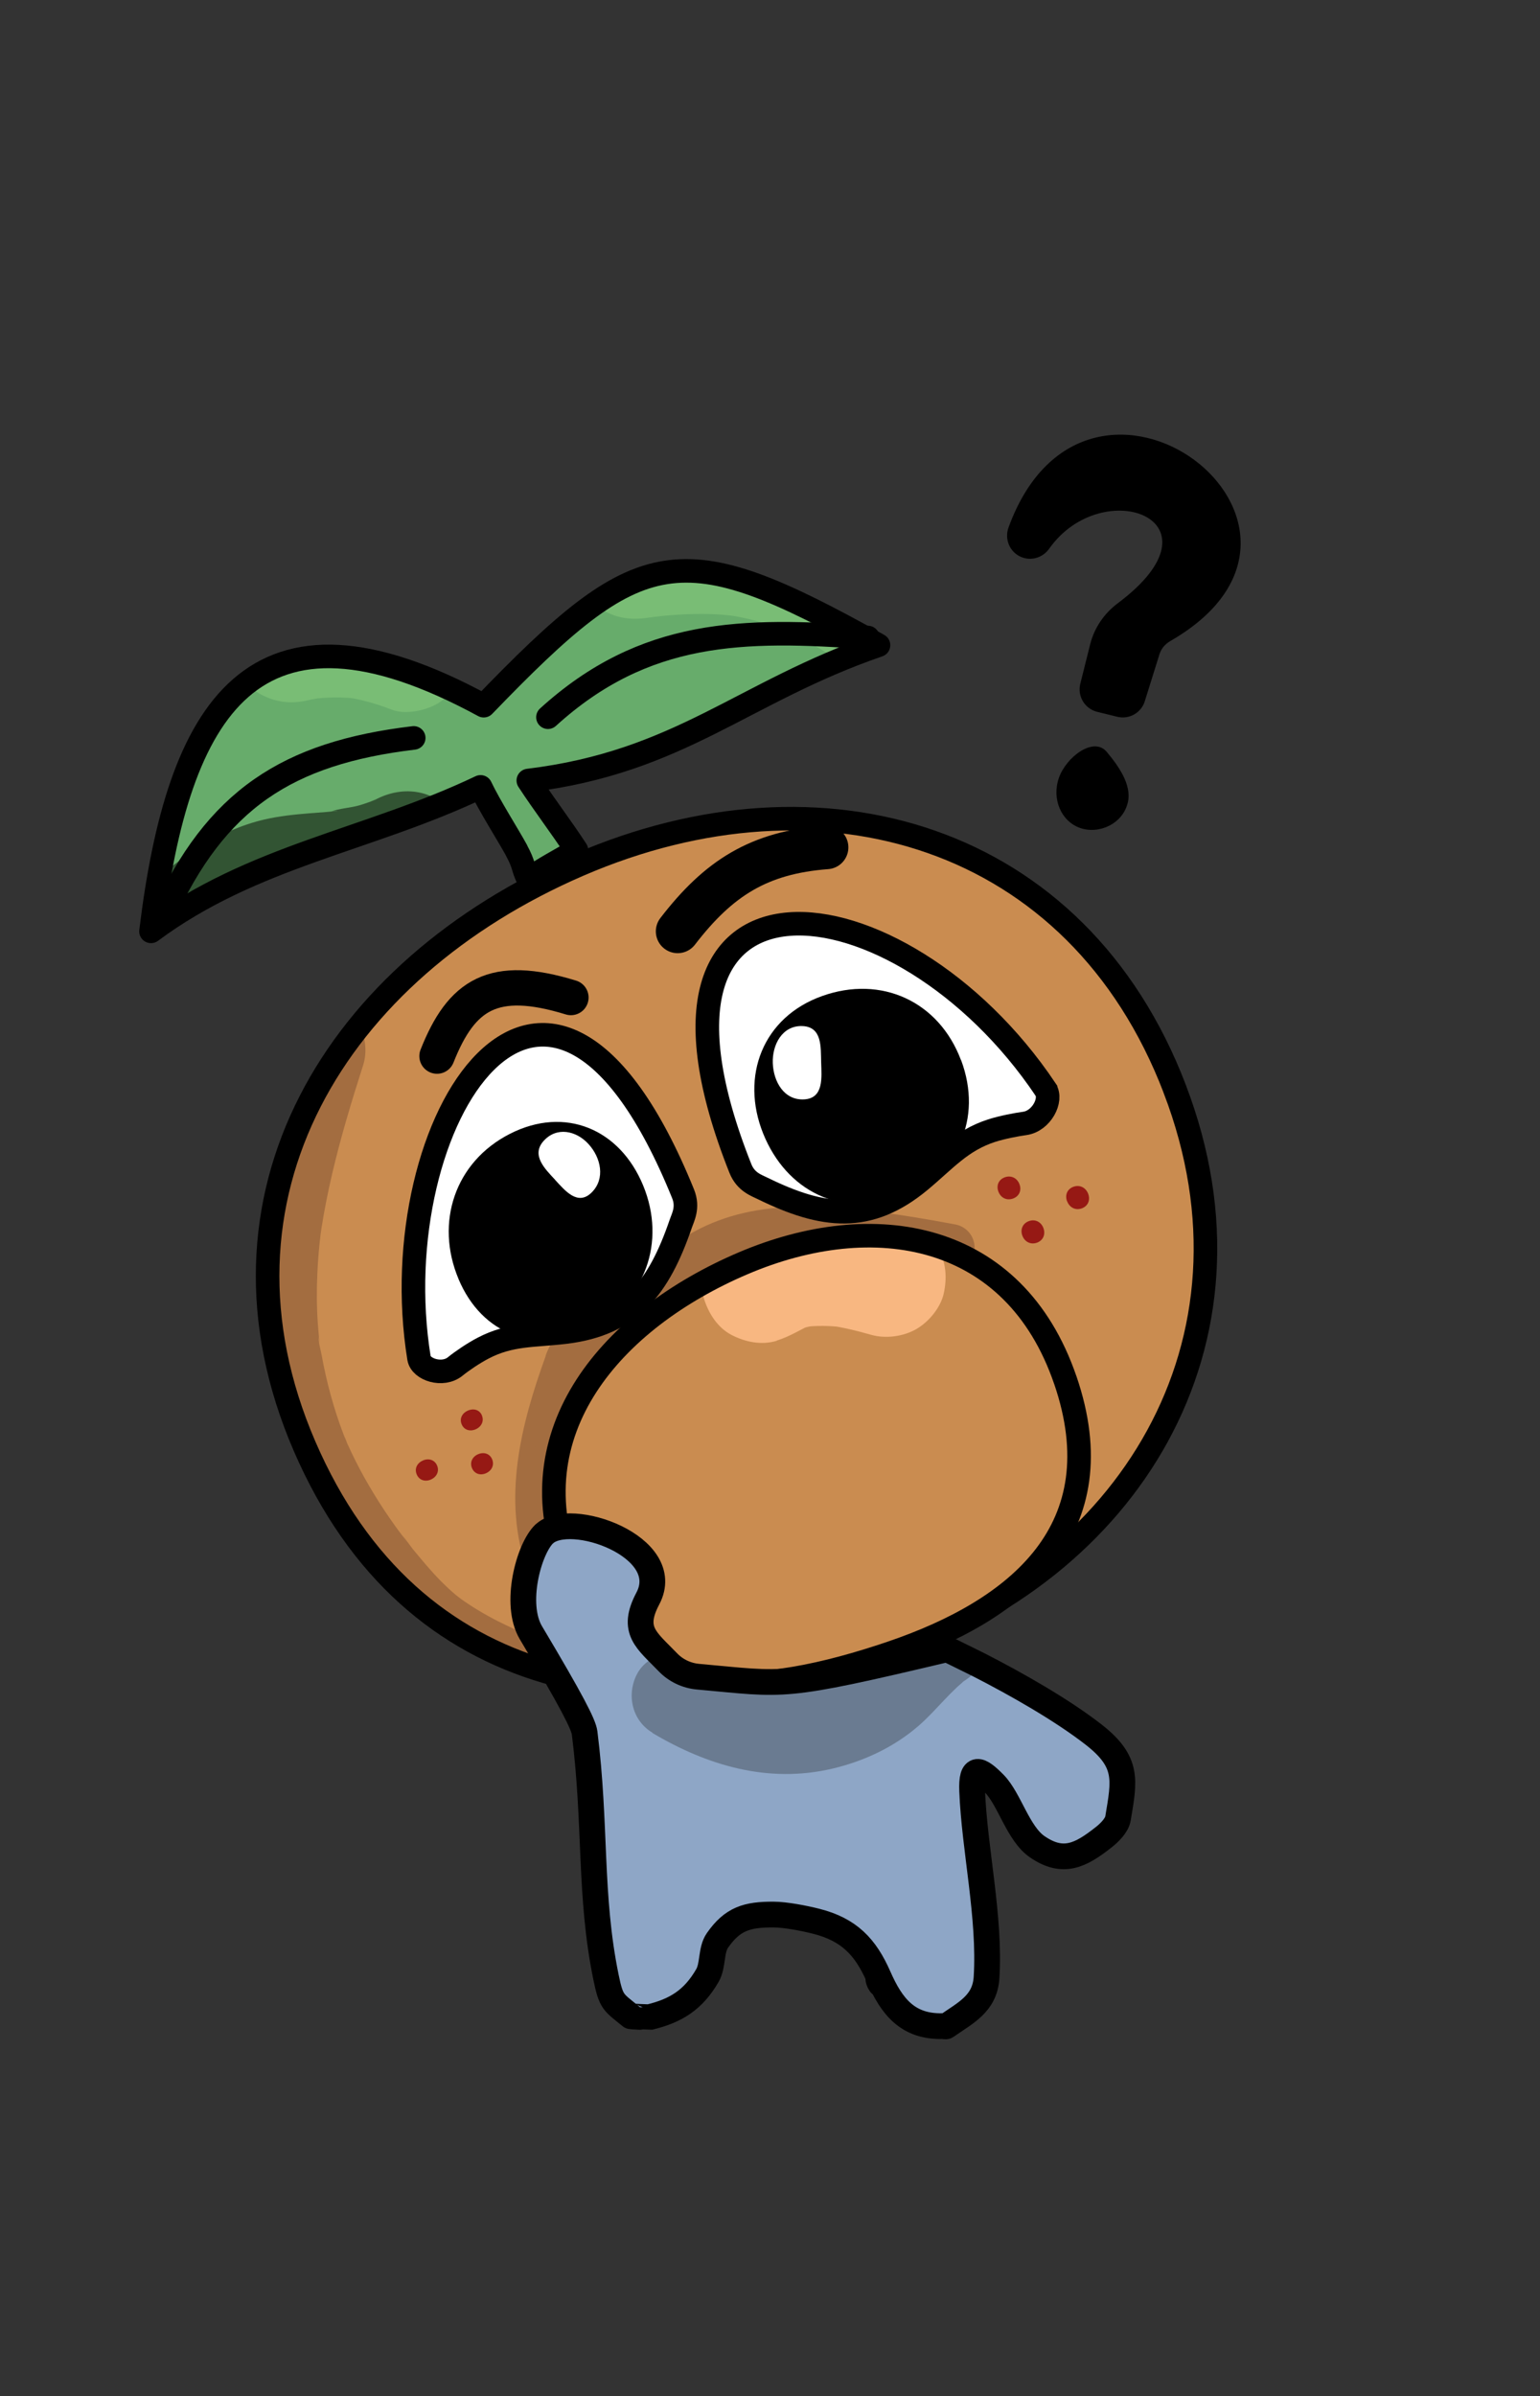 <?xml version="1.0" encoding="UTF-8"?>
<svg id="Calque_1" data-name="Calque 1" xmlns="http://www.w3.org/2000/svg" xmlns:xlink="http://www.w3.org/1999/xlink" viewBox="0 0 176.44 274.47">
  <rect x="0" y="0" width="176.44" height="274.47" fill="#333333" stroke="none"/>
  <defs>
    <style>
      .cls-1 {
        stroke: #a36d40;
        stroke-width: 5.4px;
      }

      .cls-1, .cls-2, .cls-3, .cls-4, .cls-5, .cls-6, .cls-7, .cls-8 {
        stroke-miterlimit: 10;
      }

      .cls-1, .cls-3, .cls-9, .cls-4, .cls-10, .cls-7, .cls-11 {
        fill: none;
      }

      .cls-1, .cls-3, .cls-9, .cls-10, .cls-12, .cls-7, .cls-11, .cls-13, .cls-14 {
        stroke-linecap: round;
      }

      .cls-15 {
        fill: #6a7b91;
      }

      .cls-2, .cls-3, .cls-9, .cls-4, .cls-10, .cls-12, .cls-6, .cls-7, .cls-11, .cls-13, .cls-14 {
        stroke: #000;
      }

      .cls-2, .cls-4, .cls-5, .cls-6, .cls-11, .cls-14, .cls-8 {
        stroke-width: 2.7px;
      }

      .cls-2, .cls-16 {
        fill: #fff;
      }

      .cls-17 {
        fill: #f8b781;
      }

      .cls-3 {
        stroke-width: 5px;
      }

      .cls-9, .cls-10, .cls-12, .cls-11, .cls-13, .cls-14 {
        stroke-linejoin: round;
      }

      .cls-9, .cls-13 {
        stroke-width: 2.7px;
      }

      .cls-18 {
        clip-path: url(#clippath-4);
      }

      .cls-19 {
        fill: #a36d40;
      }

      .cls-10, .cls-12 {
        stroke-width: 2.95px;
      }

      .cls-20 {
        fill: #79bd75;
      }

      .cls-5, .cls-6, .cls-13, .cls-21, .cls-8 {
        fill: #ca8c50;
      }

      .cls-5, .cls-8 {
        stroke: #1d1d1b;
      }

      .cls-22 {
        fill: #325433;
      }

      .cls-12, .cls-23 {
        fill: #8ea6c6;
      }

      .cls-24 {
        clip-path: url(#clippath-1);
      }

      .cls-25 {
        clip-path: url(#clippath-3);
      }

      .cls-7 {
        stroke-width: 4.05px;
      }

      .cls-26 {
        fill: #961914;
      }

      .cls-27 {
        clip-path: url(#clippath-2);
      }

      .cls-14, .cls-28 {
        fill: #67ac6b;
      }

      .cls-8 {
        opacity: .28;
      }

      .cls-29 {
        clip-path: url(#clippath);
      }
    </style>
    <clipPath id="clippath">
      <path class="cls-6" d="M303.51,162.36c0,13.75-12.72,23.5-32.85,23.5s-34.45-9.48-34.45-23.24,14.32-26.57,34.45-26.57,32.85,12.55,32.85,26.31Z"/>
    </clipPath>
    <clipPath id="clippath-1">
      <path class="cls-6" d="M134.59,124.74c11.18,29.2-5.48,55.35-32.9,64.41-27.42,9.06-54.46,5.07-66.8-23.49-12.34-28.56,3.58-54.55,31.43-66.59,27.85-12.04,57.1-3.53,68.27,25.66Z"/>
    </clipPath>
    <clipPath id="clippath-2">
      <path class="cls-14" d="M59.18,97.41c-.96-1.76-3.1-5.11-4.12-7.27-12.85,6.13-26.12,7.89-37.76,16.55,3.1-25.47,11.62-40.25,38.12-25.85,18.05-18.71,22.41-19.67,45.23-6.93-15.58,5.36-22.71,13.39-40.12,15.5,1.77,2.71,3.74,5.27,5.51,7.98-1.83,1.14-3.76,2.07-5.5,3.36-.72-1.45-.41-1.58-1.37-3.34Z"/>
    </clipPath>
    <clipPath id="clippath-3">
      <path class="cls-13" d="M122.05,158.08c5.85,17.06-5.34,26.32-19.98,31.28s-30.17,6.78-36.72-9.28c-6.55-16.07,4.83-28.98,19.78-35.36,14.95-6.38,31.07-3.7,36.92,13.37Z"/>
    </clipPath>
    <clipPath id="clippath-4">
      <path class="cls-12" d="M62.35,175.72c-1.78,1.72-3.48,8.04-1.52,11.32,4.69,7.87,6.03,10.5,6.15,11.47,1.34,10.63.52,18.57,2.45,27.99.6,2.93.85,2.84,2.84,4.47.03.03,2.05.12,2.09.11,3.08-.73,5.08-1.99,6.69-4.78.68-1.17.37-2.9,1.15-4.02,1.72-2.47,3.38-2.98,6.44-2.96,1.32,0,3.5.42,4.88.77,3.75.95,5.64,2.93,7.14,6.35.76,1.73-.23.44,0,0,1.5,3.42,3.34,5.76,7.34,5.66.1,0,.34.07.42.01,2.2-1.54,4.42-2.56,4.61-5.58.43-6.93-1.38-14.64-1.65-21.37-.12-2.99.85-2.56,2.56-.81s2.7,5.68,4.88,7.19c2.98,2.06,5.01.99,7.62-1.07.59-.46,1.51-1.32,1.65-2.16.73-4.38,1.23-6.47-2.8-9.61-3.62-2.82-8.86-5.8-13.17-8-.64-.33-3-1.47-3.61-1.78-19.25,4.57-18.35,4.06-28.54,3.15-1.31-.12-2.54-.7-3.45-1.65-2.43-2.53-4.25-3.61-2.3-7.3,3.15-5.95-8.97-10.22-11.88-7.38Z"/>
    </clipPath>
  </defs>
  <g>
    <path class="cls-21" d="M303.51,162.36c0,13.75-12.72,23.5-32.85,23.5s-34.45-9.48-34.45-23.24,14.32-26.57,34.45-26.57,32.85,12.55,32.85,26.31Z"/>
    <g class="cls-29">
      <circle class="cls-5" cx="182.89" cy="100.56" r="5.3"/>
    </g>
    <path class="cls-4" d="M303.51,162.36c0,13.75-12.72,23.5-32.85,23.5s-34.45-9.48-34.45-23.24,14.32-26.57,34.45-26.57,32.85,12.55,32.85,26.31Z"/>
  </g>
  <g>
    <g>
      <path class="cls-21" d="M134.59,124.74c11.18,29.2-5.48,55.35-32.9,64.41-27.42,9.06-54.46,5.07-66.8-23.49-12.34-28.56,3.58-54.55,31.43-66.59,27.85-12.04,57.1-3.53,68.27,25.66Z"/>
      <g class="cls-24">
        <path class="cls-19" d="M28.58,118.46c-2.6,8.1-4.79,16.3-5.55,24.81-.69,7.7.23,15.67,2.72,23s6.05,13.11,10.55,18.9c2.03,2.61,4.14,5.24,6.71,7.36,2.86,2.36,5.92,4.33,9.31,5.84,4.42,1.97,8.78,3.49,13.58,4.13s9.14.54,13.73.57c3.53.02,6.91-3.12,6.75-6.75s-2.97-6.73-6.75-6.75-7.35.07-11.02-.25c-.11,0-1.34-.06-1.36-.14l.89.12c-.3-.04-.6-.09-.9-.14-.9-.15-1.8-.34-2.69-.57-1.65-.43-3.26-1.03-4.85-1.65-.37-.14-.73-.32-1.1-.45,1.88.66.6.25.17.05-.59-.27-1.18-.55-1.75-.84-1.49-.76-2.93-1.62-4.29-2.59-.15-.11-1.22-.86-.25-.17s-.08-.08-.23-.21c-.61-.51-1.19-1.06-1.75-1.62-1.13-1.15-2.17-2.4-3.19-3.64-.35-.43-1.88-2.61-.65-.78-.43-.64-.93-1.23-1.37-1.86-.88-1.23-1.72-2.49-2.5-3.78-.74-1.22-1.44-2.47-2.08-3.75-.31-.61-.6-1.23-.88-1.85-.2-.43-.61-1.69.08.24-.17-.47-.38-.93-.56-1.4-1.12-2.93-1.94-5.98-2.5-9.06-.12-.66-.38-1.46-.34-2.12l.12.84c-.04-.32-.07-.63-.1-.95-.05-.48-.08-.95-.12-1.43-.13-1.9-.14-3.8-.05-5.7.05-1.11.13-2.21.24-3.31.05-.47.11-.94.16-1.42.1-.76.08-.63-.05.38.05-.31.09-.63.14-.94.32-2.04.73-4.07,1.2-6.09.98-4.2,2.23-8.34,3.55-12.45,1.08-3.36-1.26-7.52-4.72-8.3-3.69-.84-7.15,1.11-8.3,4.72h0Z"/>
        <path class="cls-19" d="M62.53,155.31c-2.86,7.89-5.03,16.4-2.11,24.65,1.35,3.81,3.38,7.1,6.12,10.07,2.18,2.37,4.75,4.33,7.27,6.31,1.47,1.15,2.82,1.98,4.77,1.98,1.66,0,3.63-.74,4.77-1.98,2.23-2.43,2.97-7.22,0-9.55-2.29-1.79-4.61-3.58-6.65-5.66-.5-.51-.98-1.04-1.44-1.59-.7-.84-.01.09.28.39-.24-.24-.43-.59-.62-.88-.4-.6-.78-1.23-1.11-1.87-.17-.33-.31-.68-.48-1.01.9,1.67.3.71.11.19-.28-.8-.51-1.61-.69-2.44-.08-.38-.14-.76-.22-1.14-.08-.52-.05-.3.09.67-.02-.22-.04-.45-.06-.67-.06-.8-.08-1.61-.05-2.42.02-.43.04-.87.08-1.3.03-.29.06-.57.09-.86l-.12.94c.17-.16.18-1,.23-1.28.09-.43.18-.85.28-1.28.21-.86.45-1.71.7-2.55.53-1.73,1.14-3.44,1.76-5.15,1.21-3.33-1.35-7.54-4.72-8.3-3.8-.87-7.01,1.15-8.3,4.72h0Z"/>
      </g>
      <path class="cls-4" d="M134.59,124.74c11.18,29.2-5.48,55.35-32.9,64.41-27.42,9.06-54.46,5.07-66.8-23.49-12.34-28.56,3.58-54.55,31.43-66.59,27.85-12.04,57.1-3.53,68.27,25.66Z"/>
    </g>
    <path class="cls-1" d="M63.39,164.03c14.37-22.59,18.69-26.14,45.57-21.11"/>
    <g>
      <path class="cls-28" d="M59.18,97.41c-.96-1.76-3.1-5.11-4.12-7.27-12.85,6.13-26.12,7.89-37.76,16.55,3.1-25.47,11.62-40.25,38.12-25.85,18.05-18.71,22.41-19.67,45.23-6.93-15.58,5.36-22.71,13.39-40.12,15.5,1.77,2.71,3.74,5.27,5.51,7.98-1.83,1.14-3.76,2.07-5.5,3.36-.72-1.45-.41-1.58-1.37-3.34Z"/>
      <g class="cls-27">
        <path class="cls-20" d="M35.12,80.25c.72-.16,1.45-.29,2.18-.39l-1.79.24c1.9-.25,3.8-.28,5.7-.03l-1.79-.24c1.88.26,3.7.78,5.47,1.47,1.54.59,3.83.12,5.2-.68s2.74-2.43,3.1-4.03c.39-1.73.31-3.67-.68-5.2l-1.06-1.37c-.84-.84-1.84-1.42-2.98-1.74-2.7-1.04-5.5-1.6-8.38-1.83s-5.77.19-8.55.79c-1.6.35-3.22,1.72-4.03,3.1s-1.21,3.58-.68,5.2,1.54,3.21,3.1,4.03c1.66.88,3.36,1.08,5.2.68h0Z"/>
        <path class="cls-20" d="M74.53,70.73c.35-.06.71-.11,1.06-.16.9-.14-1.44.16-.54.08.61-.06,1.22-.14,1.83-.18,1.17-.09,2.34-.14,3.51-.14s2.24.06,3.35.18c.2.02,1.46.18.19.01s-.03.01.18.05c.53.09,1.06.2,1.59.32,1.06.25,2.11.55,3.13.91.51.18,1.08.33,1.55.58-.18-.1-1.42-.63-.58-.24.29.13.57.26.86.4,2.26,1.08,4.39,2.4,6.44,3.83,2.9,2.03,7.63.62,9.24-2.42,1.83-3.46.68-7.07-2.42-9.24-4.5-3.15-9.59-5.74-14.98-6.92-6.03-1.32-11.94-1.04-17.99-.08-1.56.25-3.27,1.8-4.03,3.1-.85,1.45-1.21,3.58-.68,5.2s1.54,3.21,3.1,4.03c1.7.9,3.31.98,5.2.68h0Z"/>
        <path class="cls-22" d="M26.15,111.37c.41-.37.83-.74,1.25-1.09.21-.18.42-.35.63-.52.56-.44.42-.34-.4.31.44-.15.92-.67,1.32-.93.45-.29.9-.58,1.36-.84s.95-.49,1.42-.74c.65-.3.49-.23-.5.19.25-.1.51-.2.77-.29.54-.19,1.09-.37,1.65-.51.2-.05,2.09-.5.94-.22s.69-.05.94-.07c.61-.05,1.23-.09,1.84-.14,1.66-.14,3.31-.35,4.95-.66,2.7-.51,5.27-1.5,7.73-2.71,3.18-1.56,4.3-6.32,2.42-9.24-2.1-3.25-5.84-4.1-9.24-2.42-.23.11-.6.21-.8.38.23-.19,1.28-.49.41-.18-.54.19-1.07.39-1.62.55-1.07.32-2.34.35-3.37.75.33-.13,1.38-.15.43-.06-.31.03-.62.06-.92.09-.61.05-1.23.09-1.84.14-1.75.14-3.53.32-5.24.72-5.24,1.22-9.75,4.42-13.68,7.96-2.63,2.37-2.59,7.17,0,9.55,2.81,2.58,6.74,2.53,9.55,0h0Z"/>
      </g>
      <path class="cls-11" d="M59.18,97.41c-.96-1.76-3.1-5.11-4.12-7.27-12.85,6.13-26.12,7.89-37.76,16.55,3.1-25.47,11.62-40.25,38.12-25.85,18.05-18.71,22.41-19.67,45.23-6.93-15.58,5.36-22.71,13.39-40.12,15.5,1.77,2.71,3.74,5.27,5.51,7.98-1.83,1.14-3.76,2.07-5.5,3.36-.72-1.45-.41-1.58-1.37-3.34Z"/>
    </g>
    <path class="cls-2" d="M119.79,124.8c-16.7-24.89-49.97-28.64-34.96,9.06.62,1.55,1.83,1.92,2.57,2.29,6.91,3.38,12.14,3.99,18-.87,2.89-2.4,4.69-4.62,8.21-5.76,1.18-.38,2.8-.69,3.81-.83,1.91-.27,3.16-2.7,2.37-3.88Z"/>
    <g>
      <path class="cls-21" d="M122.05,158.08c5.85,17.06-5.34,26.32-19.98,31.28s-30.17,6.78-36.72-9.28c-6.55-16.07,4.83-28.98,19.78-35.36,14.95-6.38,31.07-3.7,36.92,13.37Z"/>
      <g class="cls-25">
        <path class="cls-17" d="M88.99,153.57c1.55-.48,2.78-1.31,4.22-1.96l-1.61.68c.73-.29,1.52-.42,2.29-.52l-1.79.24c1.5-.18,2.99-.15,4.49.03l-1.79-.24c1.7.23,3.37.64,5.02,1.11s3.7.2,5.2-.68c1.4-.82,2.74-2.43,3.1-4.03.39-1.73.31-3.67-.68-5.2s-2.3-2.62-4.03-3.1c-3.01-.84-6.17-1.52-9.31-1.51-1.8,0-3.69.21-5.44.68-1.63.44-2.92,1.38-4.44,2.04l1.61-.68c-.14.06-.28.11-.43.15-1.66.51-3.15,1.59-4.03,3.1s-1.21,3.58-.68,5.2,1.54,3.21,3.1,4.03,3.45,1.22,5.2.68h0Z"/>
        <path class="cls-8" d="M-.76,158.78c1,2.3,1.09,5.21-1.6,6.21-2.69,1-4.78-1.14-5.77-3.49-1-2.35-.76-4.83,1.82-5.82,2.58-.98,4.56.8,5.56,3.1Z"/>
      </g>
      <path class="cls-9" d="M122.05,158.08c5.85,17.06-5.34,26.32-19.98,31.28s-30.17,6.78-36.72-9.28c-6.55-16.07,4.83-28.98,19.78-35.36,14.95-6.38,31.07-3.7,36.92,13.37Z"/>
    </g>
    <path class="cls-7" d="M50.07,120.98c2.8-7.06,6.43-9.45,15.34-6.71"/>
    <path class="cls-3" d="M77.64,106.69c4.7-6.11,9.31-9.03,17.06-9.62"/>
    <path d="M110.11,121.43c2.52,6.71-.39,13.21-7.09,15.66-6.7,2.45-12.93-.67-15.58-7.23-2.64-6.56-.05-13.34,6.75-15.76,6.8-2.43,13.39.63,15.91,7.34Z"/>
    <path class="cls-16" d="M94.08,121.67c.05,1.73.33,4.15-1.96,4.27s-3.5-2.03-3.58-4.15c-.08-2.12,1.09-4.33,3.38-4.25,2.29.08,2.11,2.41,2.16,4.14Z"/>
    <path class="cls-11" d="M18.67,104.99c6.06-13.4,14.24-18.73,28.73-20.46"/>
    <path class="cls-11" d="M99.43,73.03c-14.32-1.05-25.59-.93-36.65,9.13"/>
    <path class="cls-2" d="M48.01,155.6c-4.4-27.09,14.67-57.26,30.25-18.85.64,1.58-.02,2.7-.28,3.48-2.49,7.23-5.7,11.45-13.16,12.36-3.68.45-6.31.18-9.5,1.86-1.07.56-2.4,1.46-3.16,2.08-1.45,1.18-3.94.35-4.15-.94Z"/>
    <path d="M52.53,146.51c2.7,6.43,8.88,8.67,15.13,5.62,6.25-3.04,8.69-9.86,6.03-16.32s-8.93-9.15-15.26-5.93c-6.33,3.22-8.6,10.19-5.9,16.62Z"/>
    <path class="cls-16" d="M63.6,135.16c1.15,1.25,2.6,3.02,4.19,1.44,1.59-1.58,1.06-3.98-.36-5.54-1.42-1.56-3.66-2.01-5.14-.37-1.48,1.64.16,3.22,1.31,4.46Z"/>
    <path class="cls-26" d="M55.21,162.14c.28.67-.07,1.31-.71,1.59-.65.28-1.34.09-1.61-.58-.28-.67.09-1.3.73-1.57.64-.27,1.32-.1,1.6.57Z"/>
    <path class="cls-26" d="M50.08,167.89c.28.67-.07,1.32-.72,1.6-.65.28-1.34.08-1.62-.6s.07-1.31.72-1.59c.65-.28,1.34-.08,1.62.59Z"/>
    <path class="cls-26" d="M56.39,167.18c.27.67-.07,1.31-.72,1.59-.65.28-1.33.06-1.6-.61-.27-.67.07-1.31.72-1.58.65-.27,1.33-.07,1.6.6Z"/>
    <path class="cls-26" d="M114.39,136.51c.27.71.95,1.05,1.67.79s1.01-.95.74-1.65c-.27-.71-.96-1.04-1.67-.79-.72.26-1.01.94-.74,1.65Z"/>
    <path class="cls-26" d="M122.26,137.6c.26.71.94,1.08,1.66.83.73-.25,1.02-.95.76-1.66-.26-.71-.94-1.08-1.67-.83-.73.25-1.02.95-.76,1.66Z"/>
    <path class="cls-26" d="M117.13,141.54c.26.71.94,1.07,1.66.82s1.02-.95.76-1.67c-.26-.71-.94-1.07-1.66-.81-.72.26-1.02.95-.76,1.66Z"/>
    <g>
      <path class="cls-23" d="M62.35,175.72c-1.78,1.72-3.48,8.04-1.52,11.32,4.69,7.87,6.03,10.5,6.15,11.47,1.34,10.63.52,18.57,2.45,27.99.6,2.93.85,2.84,2.84,4.47.03.03,2.05.12,2.09.11,3.08-.73,5.08-1.99,6.69-4.78.68-1.17.37-2.9,1.15-4.02,1.72-2.47,3.38-2.98,6.44-2.96,1.32,0,3.5.42,4.88.77,3.75.95,5.64,2.93,7.14,6.35.76,1.73-.23.44,0,0,1.5,3.42,3.34,5.76,7.34,5.66.1,0,.34.07.42.01,2.2-1.54,4.42-2.56,4.61-5.58.43-6.93-1.38-14.64-1.65-21.37-.12-2.99.85-2.56,2.56-.81s2.7,5.68,4.88,7.19c2.98,2.06,5.01.99,7.62-1.07.59-.46,1.51-1.32,1.65-2.16.73-4.38,1.23-6.47-2.8-9.61-3.62-2.82-8.86-5.8-13.17-8-.64-.33-3-1.47-3.61-1.78-19.25,4.57-18.35,4.06-28.54,3.15-1.31-.12-2.54-.7-3.45-1.65-2.43-2.53-4.25-3.61-2.3-7.3,3.15-5.95-8.97-10.22-11.88-7.38Z"/>
      <g class="cls-18">
        <path class="cls-15" d="M74.75,198.52c6.32,3.75,13.28,5.8,20.59,4.09,3.63-.85,7.07-2.46,9.89-4.9,1.04-.9,1.96-1.92,2.9-2.91.49-.52,1-1.04,1.52-1.53.22-.21.47-.39.68-.61.27-.23.18-.16-.27.19.2-.15.41-.3.62-.43,2.12-1.44,3.27-4.39,1.77-6.73-1.36-2.12-4.46-3.31-6.73-1.77-2.4,1.63-4.24,3.69-6.27,5.72-.47.47-.96.89-1.45,1.34-.43.39.75-.48-.03,0-.32.2-.63.41-.97.59-.3.16-.61.3-.91.45-.49.26.53-.18-.3.13-.74.28-1.49.54-2.26.75-.66.18-1.33.29-2,.44-.61.14.9-.06-.06,0-.39.03-.77.06-1.16.07-.64.02-1.28,0-1.91-.05-.19-.01-.38-.03-.57-.06-.37-.04-.25-.03.36.05-.28.04-.68-.12-.95-.18-.7-.15-1.4-.34-2.08-.56-.26-.08-.51-.17-.76-.26-.13-.05-1.39-.56-.36-.11-1.49-.64-2.92-1.42-4.32-2.25-2.22-1.31-5.5-.57-6.73,1.77s-.6,5.33,1.77,6.73h0Z"/>
      </g>
      <path class="cls-10" d="M62.35,175.72c-1.78,1.72-3.48,8.04-1.52,11.32,4.69,7.87,6.03,10.5,6.15,11.47,1.34,10.63.52,18.57,2.45,27.99.6,2.93.85,2.84,2.84,4.47.03.03,2.05.12,2.09.11,3.08-.73,5.08-1.99,6.69-4.78.68-1.17.37-2.9,1.15-4.02,1.72-2.47,3.38-2.98,6.44-2.96,1.32,0,3.5.42,4.88.77,3.75.95,5.64,2.93,7.14,6.35.76,1.73-.23.44,0,0,1.5,3.42,3.34,5.76,7.34,5.66.1,0,.34.07.42.01,2.2-1.54,4.42-2.56,4.61-5.58.43-6.93-1.38-14.64-1.65-21.37-.12-2.99.85-2.56,2.56-.81s2.7,5.68,4.88,7.19c2.98,2.06,5.01.99,7.62-1.07.59-.46,1.51-1.32,1.65-2.16.73-4.38,1.23-6.47-2.8-9.61-3.62-2.82-8.86-5.8-13.17-8-.64-.33-3-1.47-3.61-1.78-19.25,4.57-18.35,4.06-28.54,3.15-1.31-.12-2.54-.7-3.45-1.65-2.43-2.53-4.25-3.61-2.3-7.3,3.15-5.95-8.97-10.22-11.88-7.38Z"/>
    </g>
    <path d="M129.23,91.86c-.53,2.49-3.29,3.75-5.47,2.99-2.19-.76-3.28-3.33-2.44-5.74s3.98-4.76,5.47-2.99c1.36,1.62,2.87,3.76,2.44,5.74Z"/>
    <path d="M125.69,81.54l2.32.57c1.36.33,2.74-.45,3.15-1.78l1.68-5.38c.2-.65.66-1.18,1.25-1.52,22.93-13.21-9.48-37.8-18.54-13.01-.49,1.34.13,2.84,1.46,3.39h0c1.16.48,2.47.07,3.2-.96,6.11-8.64,20.63-3.3,7.86,6.25-1.56,1.17-2.7,2.82-3.17,4.72l-1.13,4.51c-.35,1.42.51,2.86,1.93,3.21Z"/>
  </g>
</svg>
